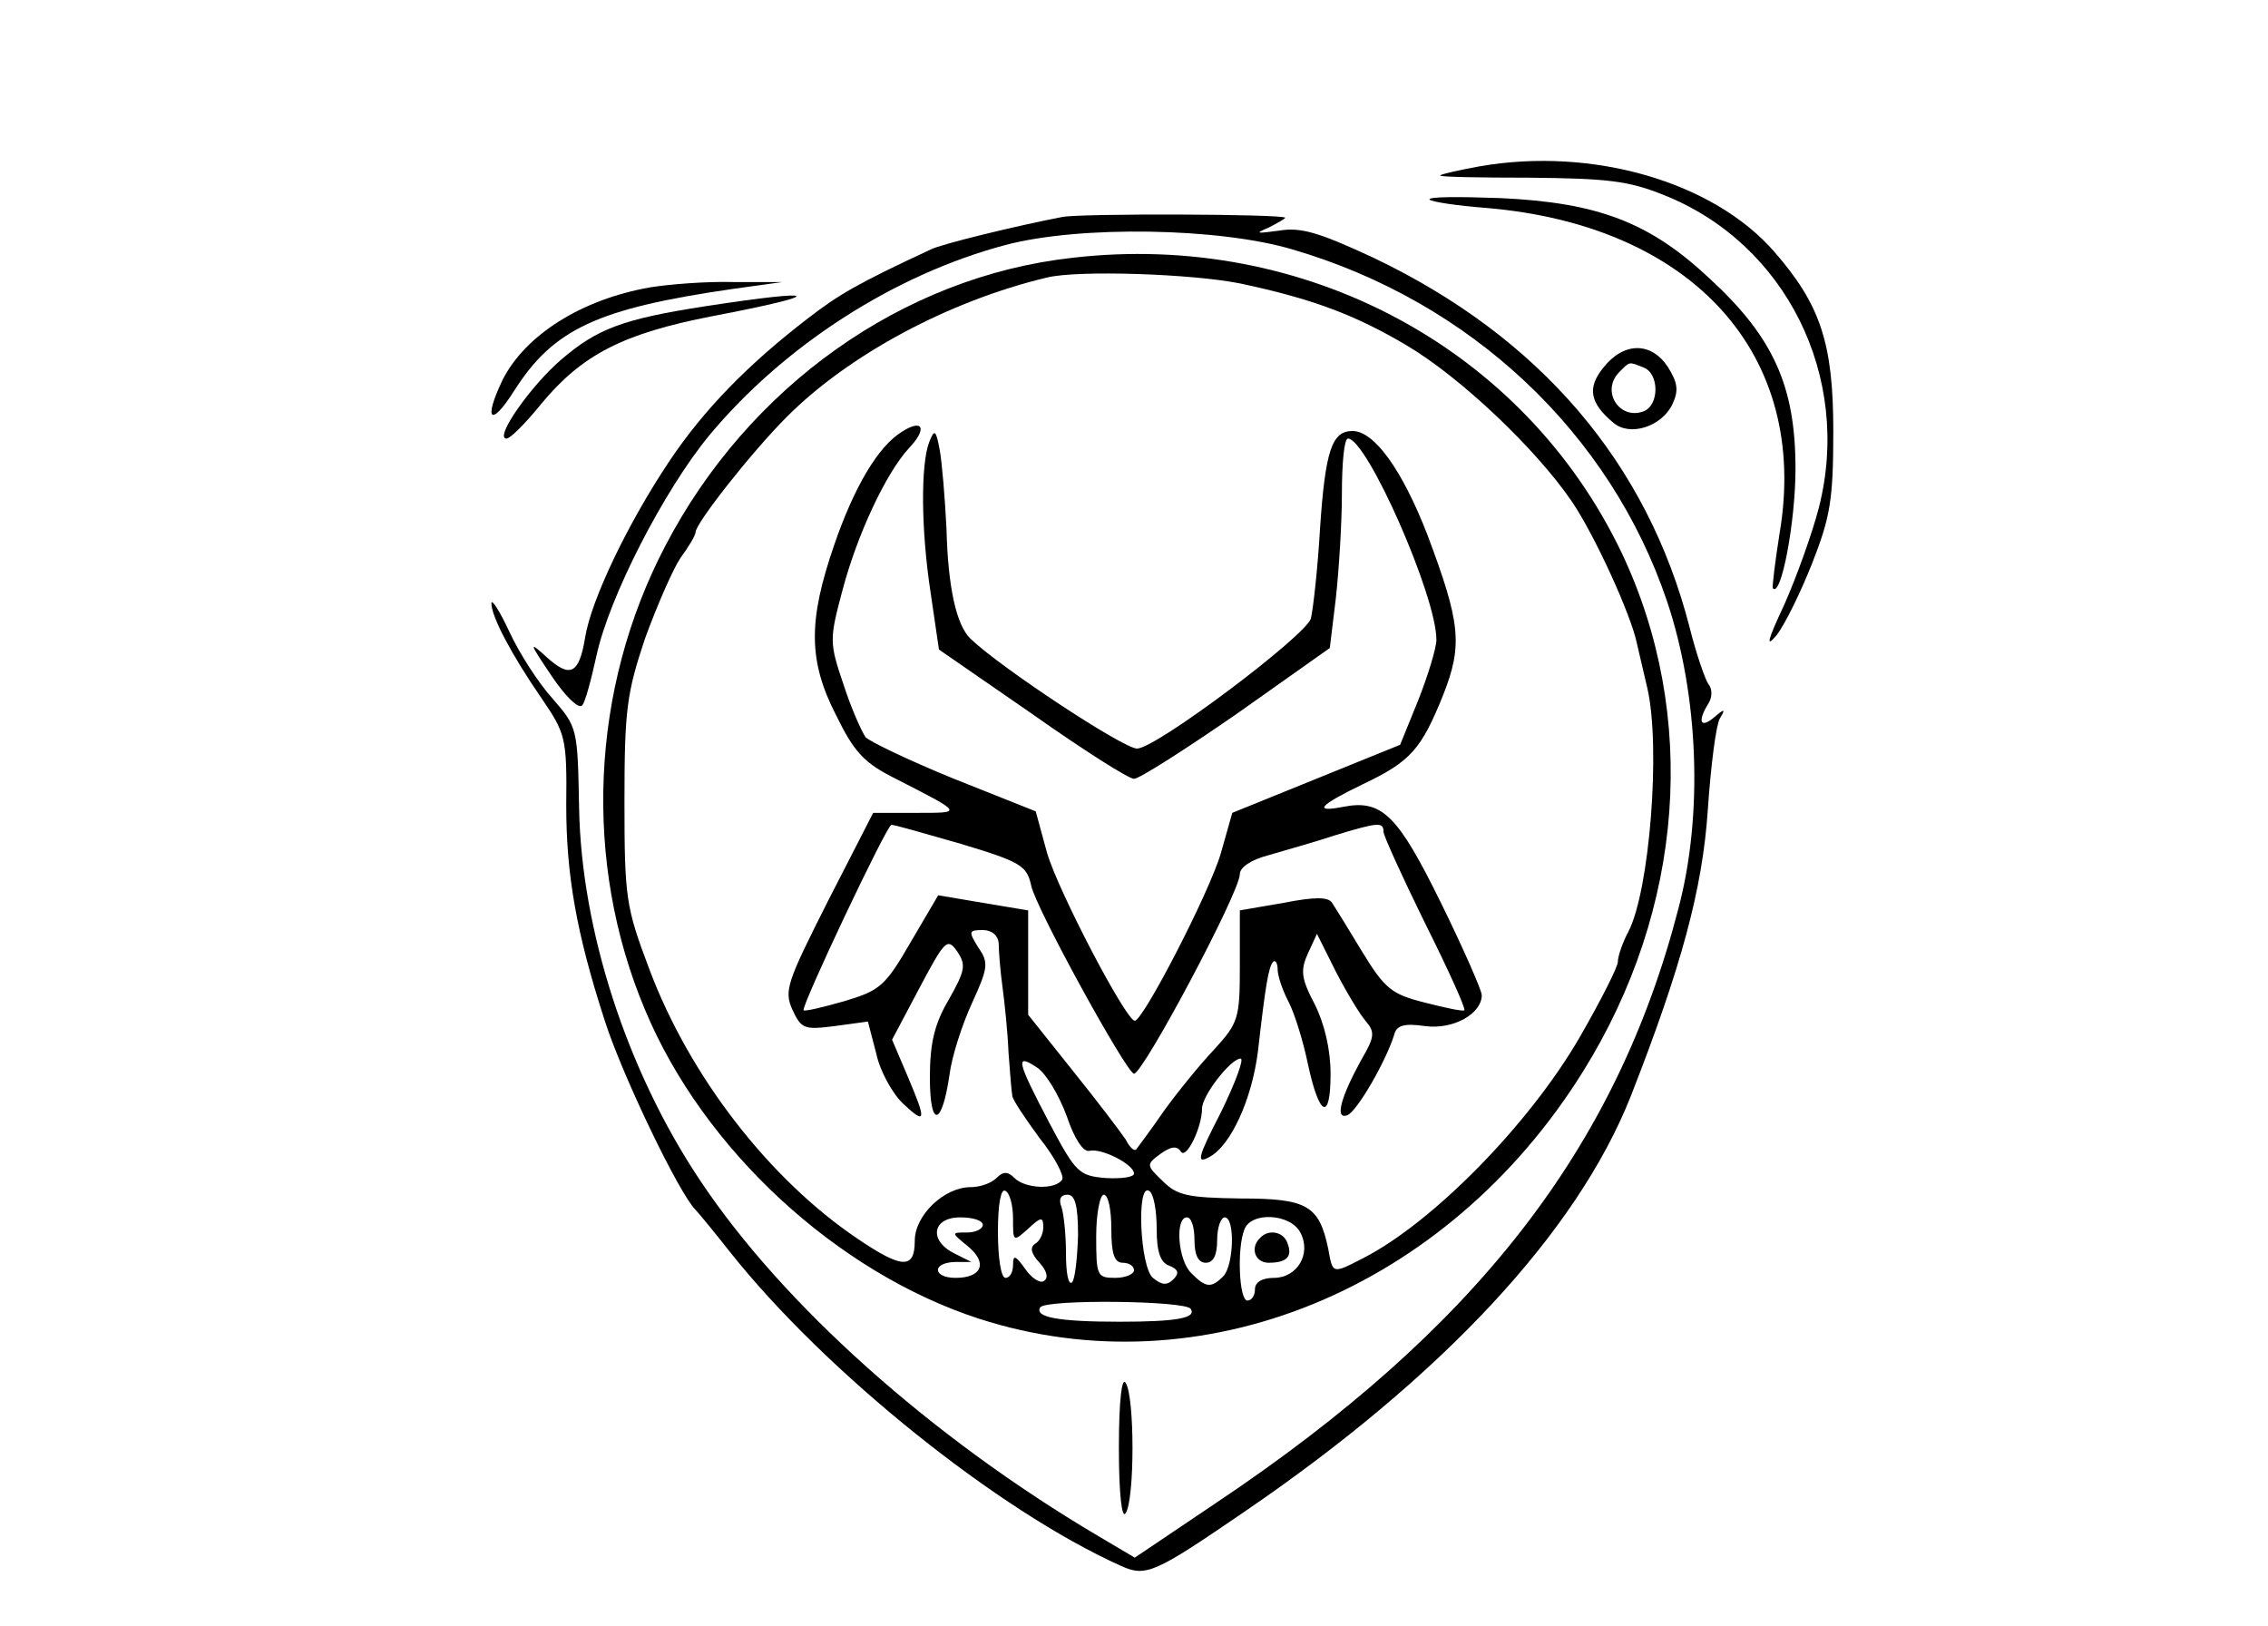 <?xml version="1.0" standalone="no"?>
<!DOCTYPE svg PUBLIC "-//W3C//DTD SVG 20010904//EN" "http://www.w3.org/TR/2001/REC-SVG-20010904/DTD/svg10.dtd">
<svg version="1.0" xmlns="http://www.w3.org/2000/svg" width="300pt" height="215pt"
    viewBox="0 0 300 215" preserveAspectRatio="xMidYMid meet">
    <g transform="translate(0,215) scale(0.1,-0.1)" fill="#000000" stroke="none">
        <path d="M1957 1930 c-27 -5 -50 -10 -52 -12 -2 -2 51 -3 118 -3 103 -1 131
-4 178 -23 161 -64 249 -240 205 -413 -9 -35 -30 -93 -46 -129 -22 -47 -25
-58 -10 -40 11 14 32 57 47 95 24 61 28 84 28 175 0 116 -17 167 -78 237 -81
93 -241 139 -390 113z" />
        <path d="M1891 1886 c3 -3 36 -8 75 -11 273 -23 428 -194 388 -430 -6 -38 -10
-71 -9 -73 11 -13 30 88 30 158 0 109 -29 174 -114 252 -79 74 -147 100 -276
106 -55 2 -97 2 -94 -2z" />
        <path d="M1405 1863 c-58 -11 -161 -36 -174 -43 -97 -45 -122 -60 -161 -90
-81 -62 -139 -122 -184 -189 -55 -82 -104 -184 -112 -234 -8 -49 -20 -54 -51
-26 -24 22 -23 19 6 -24 18 -27 36 -45 41 -40 4 4 12 34 19 66 17 78 89 218
149 291 99 119 245 213 392 252 98 26 283 23 380 -6 236 -69 420 -243 495
-465 42 -125 48 -283 15 -407 -82 -317 -268 -556 -612 -786 l-107 -72 -49 29
c-220 130 -417 306 -526 470 -97 145 -157 331 -160 492 -2 106 -2 107 -35 145
-19 21 -44 60 -57 88 -13 28 -24 45 -24 38 0 -17 26 -67 66 -125 32 -47 34
-52 33 -142 0 -91 13 -168 51 -285 23 -72 98 -228 120 -250 3 -3 23 -27 45
-55 126 -159 355 -343 518 -416 33 -15 45 -9 162 71 264 180 441 371 512 550
67 171 95 274 102 379 4 59 11 113 16 121 8 13 6 13 -8 1 -18 -15 -22 -5 -7
19 5 8 5 19 0 25 -4 5 -16 39 -25 75 -56 218 -198 384 -418 489 -71 33 -96 41
-125 36 -30 -4 -33 -4 -14 4 12 6 22 12 22 13 0 5 -273 6 -295 1z" />
        <path d="M1418 1809 c-224 -25 -428 -170 -538 -381 -99 -189 -109 -418 -27
-613 77 -185 254 -348 442 -409 294 -95 619 38 799 327 134 215 153 471 51
686 -129 270 -419 426 -727 390z m223 -34 c94 -20 151 -41 220 -82 71 -42 171
-137 218 -206 30 -44 78 -149 86 -187 2 -8 8 -35 14 -60 18 -78 3 -268 -25
-322 -8 -15 -14 -33 -14 -40 0 -7 -23 -52 -50 -99 -67 -116 -195 -246 -287
-293 -41 -21 -40 -21 -46 12 -12 58 -28 67 -116 67 -70 1 -84 4 -103 23 -22
21 -22 22 -3 36 14 10 22 11 27 3 7 -11 28 32 28 57 0 17 38 66 51 66 5 0 -7
-32 -26 -71 -31 -60 -33 -69 -15 -59 28 15 56 76 64 140 10 88 14 111 20 118
3 3 6 -2 6 -10 0 -9 7 -29 15 -44 8 -16 19 -52 25 -81 15 -70 30 -77 30 -13 0
32 -8 66 -21 92 -18 34 -19 45 -9 67 l12 26 25 -50 c14 -27 32 -57 40 -66 12
-14 11 -21 -6 -50 -27 -49 -36 -80 -19 -74 13 5 51 71 62 106 3 13 13 16 41
12 37 -5 75 16 75 41 0 6 -24 61 -54 122 -57 116 -78 137 -129 127 -41 -8 -32
2 26 30 63 30 77 46 106 118 26 66 23 95 -21 212 -33 85 -70 137 -99 137 -27
0 -36 -25 -43 -130 -3 -52 -9 -105 -12 -118 -7 -23 -205 -172 -230 -172 -18 0
-179 106 -220 145 -19 18 -30 68 -32 145 -2 41 -6 89 -9 105 -5 27 -7 28 -14
10 -11 -29 -11 -114 2 -199 l11 -75 123 -85 c68 -48 128 -86 135 -86 7 0 68
39 136 86 l123 87 8 66 c4 36 8 99 8 138 0 40 3 73 8 73 25 0 117 -208 117
-266 0 -11 -11 -47 -24 -80 l-24 -59 -111 -45 -111 -45 -15 -53 c-15 -52 -103
-222 -114 -222 -12 1 -101 171 -116 222 l-15 55 -108 43 c-59 24 -111 49 -117
55 -5 7 -19 38 -29 69 -19 56 -19 60 -2 124 20 76 58 156 88 189 25 26 19 40
-9 22 -31 -19 -63 -72 -90 -151 -34 -99 -34 -152 3 -224 24 -49 37 -63 79 -84
90 -46 89 -45 27 -45 l-57 0 -60 -117 c-54 -107 -58 -118 -47 -143 12 -26 16
-27 56 -22 l44 6 11 -42 c5 -24 22 -54 36 -67 30 -28 31 -23 5 38 l-20 47 36
68 c34 64 37 67 50 49 12 -18 11 -25 -11 -64 -19 -32 -25 -58 -25 -103 0 -68
16 -65 26 4 3 24 17 67 30 95 21 46 22 53 8 73 -13 21 -13 23 6 23 12 0 20 -7
21 -17 0 -10 2 -36 5 -58 3 -22 7 -61 8 -87 2 -27 4 -52 5 -57 0 -5 17 -30 36
-56 20 -25 33 -50 30 -55 -9 -14 -49 -12 -63 2 -9 9 -15 9 -24 0 -7 -7 -22
-12 -34 -12 -35 0 -74 -37 -74 -71 0 -38 -17 -37 -76 3 -117 79 -222 215 -275
356 -31 82 -33 94 -33 222 0 121 3 143 27 215 16 44 37 92 47 107 11 15 20 30
20 34 0 12 75 107 121 153 82 82 214 153 344 184 41 10 192 5 256 -8z m-370
-741 c80 -24 87 -29 93 -55 5 -28 126 -248 136 -249 12 0 140 240 140 264 0 9
15 19 38 25 20 6 60 17 87 26 59 18 65 18 65 5 0 -5 25 -60 55 -121 31 -62 54
-113 52 -115 -1 -2 -25 3 -52 10 -44 11 -53 18 -83 67 -18 30 -36 59 -40 65
-5 8 -23 8 -64 0 l-58 -10 0 -74 c0 -69 -2 -75 -34 -110 -19 -20 -49 -57 -67
-82 -17 -25 -34 -47 -36 -50 -3 -3 -9 3 -14 13 -6 9 -37 50 -70 91 l-59 74 0
69 0 69 -60 10 -59 10 -37 -63 c-33 -57 -40 -63 -87 -77 -28 -8 -53 -14 -54
-12 -4 4 110 245 116 245 2 1 43 -11 92 -25z m140 -360 c10 -30 22 -48 30 -46
16 4 59 -18 59 -30 0 -5 -17 -7 -37 -6 -36 3 -40 7 -75 73 -43 82 -46 93 -16
73 12 -8 29 -37 39 -64z m-71 -136 c0 -30 0 -31 20 -13 17 16 20 16 20 2 0 -9
-5 -19 -11 -22 -7 -5 -5 -13 6 -25 10 -11 12 -20 6 -24 -5 -4 -17 4 -25 16
-13 18 -16 19 -16 5 0 -9 -4 -17 -10 -17 -6 0 -10 27 -10 61 0 37 4 58 10 54
6 -3 10 -20 10 -37z m190 -13 c0 -31 5 -45 17 -49 12 -5 13 -10 5 -18 -8 -8
-15 -8 -27 2 -17 14 -22 126 -5 115 6 -3 10 -26 10 -50z m-104 -9 c-1 -30 -4
-58 -8 -62 -5 -4 -8 13 -8 39 0 25 -3 52 -6 61 -4 10 -1 16 8 16 10 0 14 -14
14 -54z m44 9 c0 -33 4 -45 15 -45 8 0 15 -4 15 -10 0 -5 -11 -10 -25 -10 -24
0 -25 3 -25 55 0 30 5 55 10 55 6 0 10 -20 10 -45z m-170 5 c0 -5 -9 -10 -21
-10 -21 0 -21 0 1 -18 27 -22 19 -42 -16 -42 -30 0 -32 20 -1 21 l22 0 -22 11
c-35 17 -30 48 7 48 17 0 30 -4 30 -10z m280 -20 c0 -20 5 -30 15 -30 10 0 15
10 15 30 0 17 5 30 10 30 14 0 12 -64 -2 -78 -16 -16 -23 -15 -42 4 -18 17
-22 74 -6 74 6 0 10 -13 10 -30z m140 10 c15 -28 -4 -60 -35 -60 -16 0 -25 -6
-25 -15 0 -8 -4 -15 -10 -15 -11 0 -14 69 -4 94 9 24 61 21 74 -4z m-145 -101
c8 -12 -18 -17 -94 -17 -81 0 -113 6 -105 19 7 11 193 9 199 -2z" />
        <path d="M1667 513 c-14 -13 -7 -33 11 -33 24 0 32 8 25 26 -5 15 -25 19 -36
7z" />
        <path d="M860 1770 c-91 -16 -165 -63 -195 -122 -26 -54 -16 -64 15 -15 52 82
110 109 290 135 l65 9 -65 0 c-36 1 -85 -3 -110 -7z" />
        <path d="M933 1745 c-110 -17 -143 -30 -190 -70 -41 -35 -90 -105 -73 -105 5
0 25 20 46 46 54 65 108 93 227 116 152 29 146 37 -10 13z" />
        <path d="M2121 1664 c-22 -27 -18 -47 13 -73 22 -19 64 -5 78 24 9 19 7 29 -6
50 -22 33 -58 33 -85 -1z m53 0 c21 -8 21 -50 0 -58 -32 -12 -57 27 -32 52 14
14 12 14 32 6z" />
        <path d="M1480 235 c0 -61 4 -95 9 -86 12 18 12 154 0 172 -5 9 -9 -23 -9 -86z" />
    </g>
</svg>